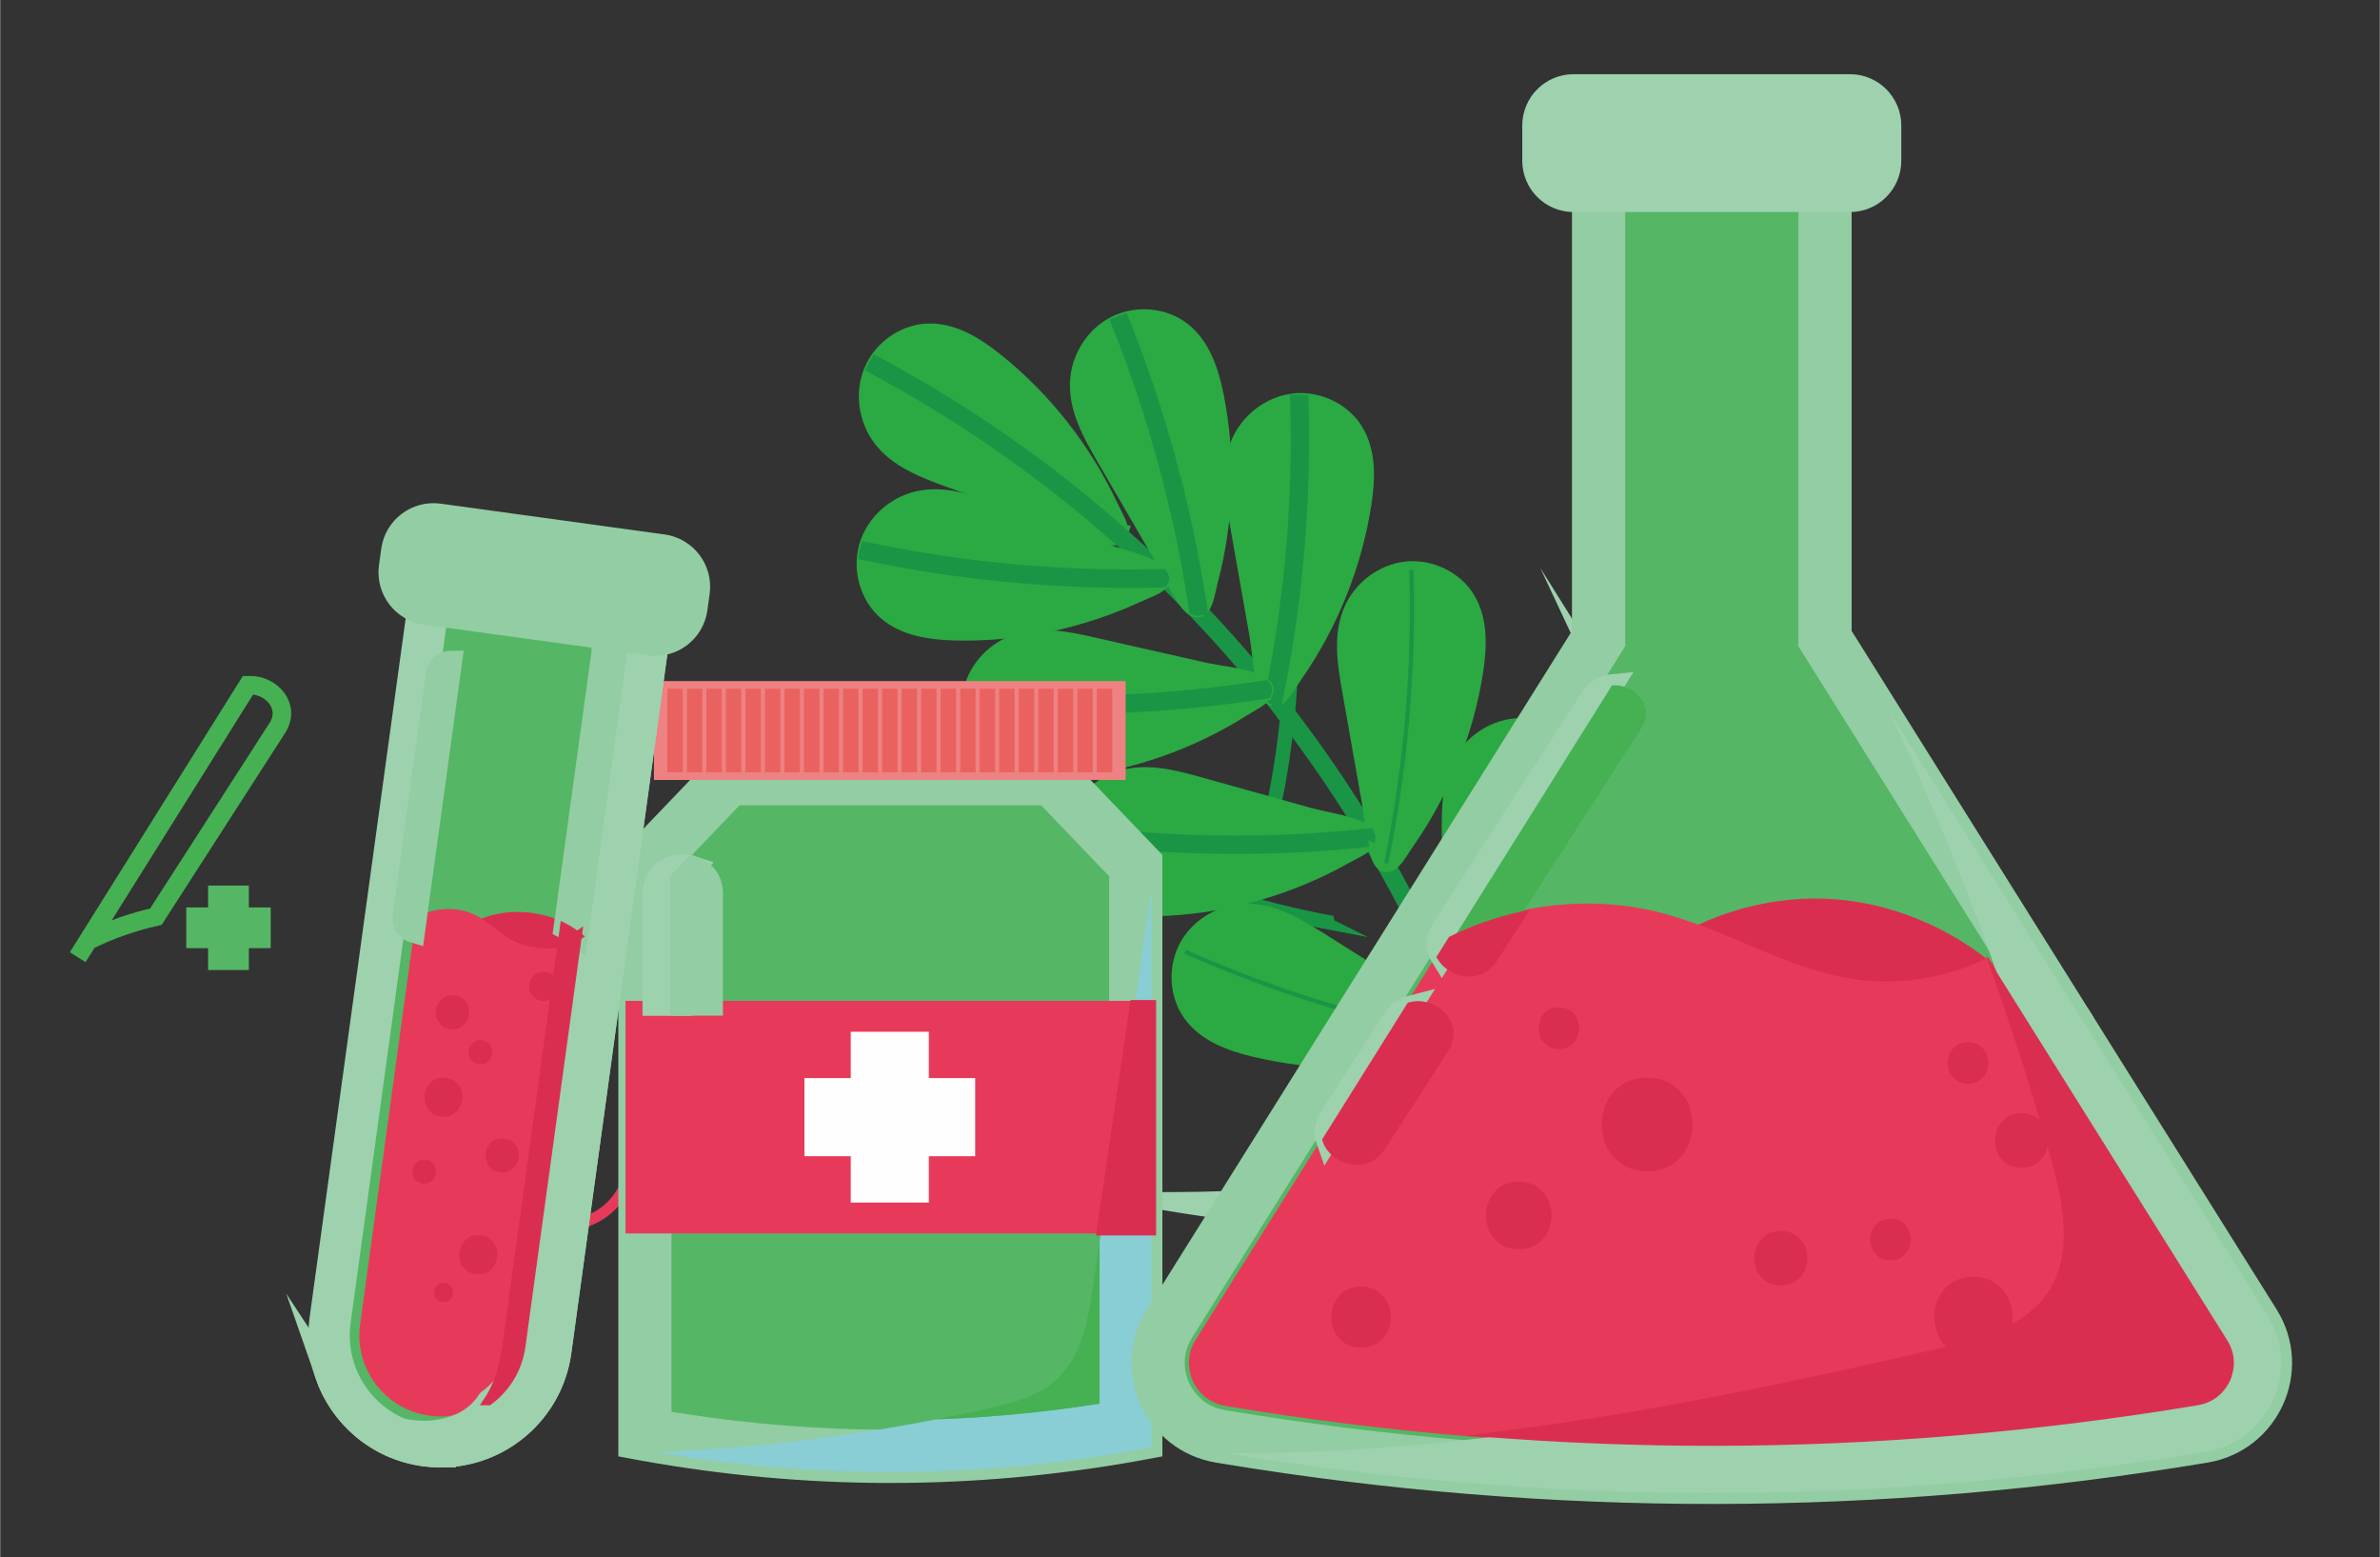 <?xml version="1.0" encoding="UTF-8" standalone="no"?>
<svg
   width="1551.858"
   height="1015.155"
   version="1.1"
   style="clip-rule:evenodd;fill-rule:evenodd;image-rendering:optimizeQuality;shape-rendering:geometricPrecision;text-rendering:geometricPrecision"
   viewBox="0 0 1551.858 1015.345"
   id="svg6261"
   sodipodi:docname="medicine.svg"
   inkscape:version="1.2.2 (732a01da63, 2022-12-09)"
   xmlns:inkscape="http://www.inkscape.org/namespaces/inkscape"
   xmlns:sodipodi="http://sodipodi.sourceforge.net/DTD/sodipodi-0.dtd"
   xmlns="http://www.w3.org/2000/svg"
   xmlns:svg="http://www.w3.org/2000/svg">
  <rect x="0" y="0" width="1551.858" height="1015.345" fill="#333333" stroke="none"/>
  <sodipodi:namedview
     id="namedview6263"
     pagecolor="#505050"
     bordercolor="#eeeeee"
     borderopacity="1"
     inkscape:showpageshadow="0"
     inkscape:pageopacity="0"
     inkscape:pagecheckerboard="0"
     inkscape:deskcolor="#505050"
     showgrid="false"
     inkscape:zoom="0.17787784"
     inkscape:cx="326.06647"
     inkscape:cy="618.40192"
     inkscape:window-width="1366"
     inkscape:window-height="705"
     inkscape:window-x="-8"
     inkscape:window-y="-8"
     inkscape:window-maximized="1"
     inkscape:current-layer="Layer_x0020_1" />
  <defs
     id="defs5857">
    <style
       type="text/css"
       id="style5855">  .str0 {stroke:#E9F4EA;stroke-width:13.92;stroke-miterlimit:22.926} .str13 {stroke:#46B153;stroke-width:10.01;stroke-miterlimit:22.926} .str12 {stroke:#89CED4;stroke-width:12.13;stroke-miterlimit:22.926} .str4 {stroke:#008089;stroke-width:6.09;stroke-miterlimit:22.926} .str1 {stroke:#FEFEFE;stroke-width:14.58;stroke-miterlimit:22.926} .str3 {stroke:#1A9545;stroke-width:7.63;stroke-miterlimit:22.926} .str8 {stroke:#55B665;stroke-width:10.36;stroke-miterlimit:22.926} .str10 {stroke:#EE8182;stroke-width:8.57;stroke-miterlimit:22.926} .str9 {stroke:#E73A5A;stroke-width:5.86;stroke-miterlimit:22.926} .str11 {stroke:#EA625F;stroke-width:7.08;stroke-miterlimit:22.926} .str6 {stroke:#8ED0D8;stroke-width:12.25;stroke-miterlimit:22.926} .str14 {stroke:#DA2E51;stroke-width:5.01;stroke-miterlimit:22.926} .str2 {stroke:#2BA943;stroke-width:9.26;stroke-miterlimit:22.926} .str5 {stroke:#0096A8;stroke-width:8.39;stroke-miterlimit:22.926} .str15 {stroke:#9ED1AE;stroke-width:12.04;stroke-miterlimit:22.926} .str7 {stroke:#93CDA3;stroke-width:11.78;stroke-miterlimit:22.926} .fil1 {fill:none;fill-rule:nonzero} .fil2 {fill:#FEFEFE;fill-rule:nonzero} .fil11 {fill:#EE8182;fill-rule:nonzero} .fil12 {fill:#EA625F;fill-rule:nonzero} .fil10 {fill:#E73A5A;fill-rule:nonzero} .fil15 {fill:#DA2E51;fill-rule:nonzero} .fil0 {fill:#E9F4EA;fill-rule:nonzero} .fil16 {fill:#9ED1AE;fill-rule:nonzero} .fil7 {fill:#8ED0D8;fill-rule:nonzero} .fil8 {fill:#93CDA3;fill-rule:nonzero} .fil13 {fill:#89CED4;fill-rule:nonzero} .fil9 {fill:#55B665;fill-rule:nonzero} .fil14 {fill:#46B153;fill-rule:nonzero} .fil3 {fill:#2BA943;fill-rule:nonzero} .fil4 {fill:#1A9545;fill-rule:nonzero} .fil6 {fill:#0096A8;fill-rule:nonzero} .fil5 {fill:#008089;fill-rule:nonzero}  </style>
  </defs>
  <g
     id="Layer_x0020_1"
     inkscape:label="Layer 1"
     inkscape:groupmode="layer"
     transform="translate(-613.75,-873.694)">
    <path
       class="fil1 str3"
       d="m 1445.546,1397.906 c -0.622,0.215 -1.245,0.193 -1.828,-0.249 4.559,-22.356 7.76,-45.001 9.575,-67.747 1.614,-20.266 2.128,-40.628 1.516,-60.935 0.622,0 1.245,0 1.868,0 0.701,24.337 -0.191,48.699 -2.615,72.935 -1.886,18.812 -4.728,37.536 -8.521,56.047 z"
       id="path5898" />
    <path
       class="fil1 str3"
       d="m 1479.667,1475.914 c 0.431,-0.486 0.622,-1.086 0.452,-1.79 -22.429,-4.204 -44.615,-9.773 -66.364,-16.662 -19.384,-6.136 -38.429,-13.35 -57.009,-21.573 -0.269,0.543 -0.52,1.131 -0.735,1.712 22.27,9.837 45.174,18.2 68.539,25.078 18.137,5.337 36.55,9.768 55.124,13.238 z"
       id="path5938" />
    <path
       class="fil1 str12"
       d="m 1226.776,1665.234 c -34.196,0 -68.383,-2.896 -102.567,-8.698 41.199,-1.73 82.293,-6.581 122.795,-14.47 23.854,-0.836 47.847,-3.133 71.7,-6.882 v -71.025 c 0.248,-1.634 0.486,-3.262 0.724,-4.89 h 22.079 v -99.308 h -7.42 c 2.476,-16.779 4.954,-33.562 7.423,-50.346 v 190.446 c -5.589,11.411 -5.07,24.057 0,34.525 v 19.787 c -38.249,7.237 -76.5,10.862 -114.736,10.862 z"
       id="path6078" />
    <path
       class="fil1 str13"
       d="m 1247.004,1642.066 c 7.523,-1.458 15.031,-3.038 22.513,-4.71 10.917,-2.423 22.32,-5.359 30.5,-12.996 10.883,-10.12 13.65,-25.997 15.816,-40.704 0.95,-6.496 1.907,-13.001 2.871,-19.496 v 71.025 c -23.853,3.749 -47.846,6.048 -71.7,6.882 z"
       id="path6082" />
    <path
       class="fil1 str15"
       d="m 1587.72,1674.455 c -71.272,0 -142.534,-5.861 -213.798,-17.569 2.2,0 4.421,0 6.621,0 40.033,0 79.976,-3.098 119.776,-8.252 29.197,2.001 58.369,3.013 87.371,3.013 70.743,0 142.515,-6.014 213.29,-17.819 8.007,-1.342 11.455,-7.208 12.57,-9.662 0.588,-1.341 1.478,-3.852 1.478,-6.976 0,-2.604 -0.622,-5.629 -2.571,-8.727 l -96.573,-154.153 c -14.464,-41.706 -31.136,-82.654 -49.903,-122.607 l 165.801,264.647 c 4.152,6.636 6.059,13.844 6.055,20.9 0,8.949 -3.088,17.656 -8.575,24.62 -5.776,7.331 -14.22,12.727 -24.526,14.45 -72.337,12.072 -144.685,18.112 -217.024,18.112 z"
       id="path6226" />
    <g
       id="g1679"
       transform="matrix(1.208,0,0,1.208,-261.242,-309.724)">
      <path
         class="fil1 str6"
         d="m 1715.608,1571.489 c 5.406,3.32 10.006,7.45 14.42,11.767 4.322,4.406 8.452,9.009 11.772,14.422 -5.418,-3.316 -10.015,-7.445 -14.42,-11.773 -4.322,-4.409 -8.453,-9.009 -11.773,-14.416 z"
         id="path5962" />
      <path
         class="fil1 str9"
         d="m 1089.175,1429.867 -24.768,180.178 c -2.68,19.463 -20.692,33.105 -40.155,30.427 -19.464,-2.674 -33.111,-20.667 -30.431,-40.131 l 24.56,-178.659 c 8.051,-4.593 18.505,-5.142 26.735,-0.758 5.595,3.001 10.03,7.85 15.65,10.829 8.827,4.684 20.235,3.779 28.409,-1.886 z"
         id="path6110" />
      <path
         class="fil3"
         d="m 1328.701,1267.247 c -0.237,0.792 -0.598,1.434 -1.411,1.792 -0.806,0.403 -2.032,0.528 -3.759,0.333 -8.179,-0.931 -21.171,-7.677 -28.911,-10.466 -19.248,-6.947 -38.501,-13.895 -57.75,-20.842 -13.666,-4.936 -28.082,-10.428 -36.867,-21.971 -7.772,-10.246 -9.761,-24.705 -4.687,-36.494 0.234,-0.57 0.53,-1.167 0.806,-1.722 0.331,-0.667 0.722,-1.334 1.097,-2.008 5.822,-9.839 16.714,-16.66 28.156,-16.992 13.426,-0.375 25.679,7.33 36.154,15.726 26.183,20.956 47.416,48.051 61.686,78.41 2.222,4.734 6.135,10.963 5.455,14.23 z"
         id="path5868"
         style="stroke-width:0.606" />
      <path
         class="fil1 str2"
         d="m 1328.701,1267.247 c -0.237,0.792 -0.598,1.434 -1.411,1.792 -0.806,0.403 -2.032,0.528 -3.759,0.333 -8.179,-0.931 -21.171,-7.677 -28.911,-10.466 -19.248,-6.947 -38.501,-13.895 -57.75,-20.842 -13.666,-4.936 -28.082,-10.428 -36.867,-21.971 -7.772,-10.246 -9.761,-24.705 -4.687,-36.494 0.234,-0.57 0.53,-1.167 0.806,-1.722 0.331,-0.667 0.722,-1.334 1.097,-2.008 5.822,-9.839 16.714,-16.66 28.156,-16.992 13.426,-0.375 25.679,7.33 36.154,15.726 26.183,20.956 47.416,48.051 61.686,78.41 2.222,4.734 6.135,10.963 5.455,14.23 z"
         id="path5870" />
      <path
         class="fil4"
         d="m 1546.49,1635.15 c 0.304,1.41 -1.817,2.223 -2.151,0.792 -1.125,-5.078 -2.343,-10.184 -3.598,-15.24 -10.28,-41.413 -24.467,-81.879 -42.201,-120.672 -17.737,-38.867 -39.07,-76.09 -63.672,-111.033 -23.891,-33.976 -50.876,-65.73 -80.532,-94.826 -8.779,-8.612 -17.812,-16.98 -27.033,-25.122 -21.181,-18.658 -43.474,-36.028 -66.742,-52.002 -20.733,-14.23 -42.255,-27.288 -64.413,-39.164 0.331,-0.667 0.722,-1.334 1.098,-2.008 26.535,14.199 52.143,30.162 76.598,47.711 19.007,13.617 37.313,28.192 54.853,43.663 13.091,11.516 25.743,23.541 37.902,36.009 29.112,29.848 55.516,62.321 78.752,96.945 23.826,35.521 44.377,73.248 61.328,112.5 17.035,39.478 30.373,80.492 39.806,122.449 z"
         id="path5872"
         style="stroke-width:0.606" />
      <path
         class="fil1 str3"
         d="m 1546.49,1635.15 c 0.304,1.41 -1.817,2.223 -2.151,0.792 -1.125,-5.078 -2.343,-10.184 -3.598,-15.24 -10.28,-41.413 -24.467,-81.879 -42.201,-120.672 -17.737,-38.867 -39.07,-76.09 -63.672,-111.033 -23.891,-33.976 -50.876,-65.73 -80.532,-94.826 -8.779,-8.612 -17.812,-16.98 -27.033,-25.122 -21.181,-18.658 -43.474,-36.028 -66.742,-52.002 -20.733,-14.23 -42.255,-27.288 -64.413,-39.164 0.331,-0.667 0.722,-1.334 1.098,-2.008 26.535,14.199 52.143,30.162 76.598,47.711 19.007,13.617 37.313,28.192 54.853,43.663 13.091,11.516 25.743,23.541 37.902,36.009 29.112,29.848 55.516,62.321 78.752,96.945 23.826,35.521 44.377,73.248 61.328,112.5 17.035,39.478 30.373,80.492 39.806,122.449 z"
         id="path5874" />
      <path
         class="fil3"
         d="m 1372.091,1307.681 c -0.625,0.528 -1.362,0.723 -2.223,0.472 -0.889,-0.236 -1.889,-0.903 -3.087,-2.174 -5.643,-5.996 -11.269,-19.489 -15.404,-26.609 -10.268,-17.702 -20.538,-35.397 -30.815,-53.106 -7.286,-12.561 -14.797,-26.043 -14.076,-40.552 0.652,-12.839 8.377,-25.187 19.865,-30.936 0.57,-0.306 1.139,-0.57 1.744,-0.806 0.695,-0.305 1.41,-0.598 2.151,-0.834 10.803,-3.781 23.498,-2.031 32.489,5.093 10.529,8.342 14.92,22.134 17.569,35.301 6.553,32.902 5.384,67.311 -3.219,99.733 -1.334,5.056 -2.343,12.337 -4.972,14.403 z"
         id="path5876"
         style="stroke-width:0.606" />
      <path
         class="fil1 str2"
         d="m 1372.091,1307.681 c -0.625,0.528 -1.362,0.723 -2.223,0.472 -0.889,-0.236 -1.889,-0.903 -3.087,-2.174 -5.643,-5.996 -11.269,-19.489 -15.404,-26.609 -10.268,-17.702 -20.538,-35.397 -30.815,-53.106 -7.286,-12.561 -14.797,-26.043 -14.076,-40.552 0.652,-12.839 8.377,-25.187 19.865,-30.936 0.57,-0.306 1.139,-0.57 1.744,-0.806 0.695,-0.305 1.41,-0.598 2.151,-0.834 10.803,-3.781 23.498,-2.031 32.489,5.093 10.529,8.342 14.92,22.134 17.569,35.301 6.553,32.902 5.384,67.311 -3.219,99.733 -1.334,5.056 -2.343,12.337 -4.972,14.403 z"
         id="path5878" />
      <path
         class="fil4"
         d="m 1372.091,1307.681 c -0.625,0.528 -1.362,0.723 -2.223,0.472 -4.202,-27.899 -10.101,-55.574 -17.655,-82.752 -6.722,-24.231 -14.792,-48.093 -24.128,-71.42 0.695,-0.305 1.41,-0.597 2.151,-0.834 11.166,27.954 20.492,56.636 27.952,85.822 5.791,22.648 10.454,45.599 13.914,68.709 z"
         id="path5880"
         style="stroke-width:0.606" />
      <path
         class="fil1 str3"
         d="m 1372.091,1307.681 c -0.625,0.528 -1.362,0.723 -2.223,0.472 -4.202,-27.899 -10.101,-55.574 -17.655,-82.752 -6.722,-24.231 -14.792,-48.093 -24.128,-71.42 0.695,-0.305 1.41,-0.597 2.151,-0.834 11.166,27.954 20.492,56.636 27.952,85.822 5.791,22.648 10.454,45.599 13.914,68.709 z"
         id="path5882" />
      <path
         class="fil3"
         d="m 1413.079,1355.951 c -0.764,0.265 -1.53,0.236 -2.246,-0.333 -0.764,-0.5 -1.481,-1.505 -2.151,-3.091 -3.237,-7.571 -3.885,-22.182 -5.329,-30.281 -3.564,-20.159 -7.13,-40.304 -10.688,-60.462 -2.533,-14.306 -4.96,-29.542 0.694,-42.92 5.007,-11.84 16.521,-20.776 29.288,-22.232 0.639,0 1.264,-0.236 1.889,-0.236 0.764,0 1.53,0 2.319,0 11.44,0.236 22.759,6.171 28.756,15.951 7.025,11.445 6.407,25.911 4.375,39.186 -5.145,33.151 -18.066,65.056 -37.283,92.555 -3.001,4.287 -6.446,10.78 -9.615,11.822 z"
         id="path5884"
         style="stroke-width:0.606" />
      <path
         class="fil1 str2"
         d="m 1413.079,1355.951 c -0.764,0.265 -1.53,0.236 -2.246,-0.333 -0.764,-0.5 -1.481,-1.505 -2.151,-3.091 -3.237,-7.571 -3.885,-22.182 -5.329,-30.281 -3.564,-20.159 -7.13,-40.304 -10.688,-60.462 -2.533,-14.306 -4.96,-29.542 0.694,-42.92 5.007,-11.84 16.521,-20.776 29.288,-22.232 0.639,0 1.264,-0.236 1.889,-0.236 0.764,0 1.53,0 2.319,0 11.44,0.236 22.759,6.171 28.756,15.951 7.025,11.445 6.407,25.911 4.375,39.186 -5.145,33.151 -18.066,65.056 -37.283,92.555 -3.001,4.287 -6.446,10.78 -9.615,11.822 z"
         id="path5886" />
      <path
         class="fil4"
         d="m 1413.079,1355.951 c -0.764,0.265 -1.53,0.236 -2.246,-0.333 5.638,-27.644 9.603,-55.659 11.847,-83.784 2.008,-25.059 2.624,-50.245 1.864,-75.356 0.764,0 1.53,0 2.318,0 0.889,30.095 -0.234,60.223 -3.231,90.199 -2.343,23.266 -5.851,46.419 -10.535,69.316 z"
         id="path5888"
         style="stroke-width:0.606" />
      <path
         class="fil1 str3"
         d="m 1413.079,1355.951 c -0.764,0.265 -1.53,0.236 -2.246,-0.333 5.638,-27.644 9.603,-55.659 11.847,-83.784 2.008,-25.059 2.624,-50.245 1.864,-75.356 0.764,0 1.53,0 2.318,0 0.889,30.095 -0.234,60.223 -3.231,90.199 -2.343,23.266 -5.851,46.419 -10.535,69.316 z"
         id="path5890" />
      <path
         class="fil3"
         d="m 1473.697,1445.644 c -0.764,0.264 -1.529,0.237 -2.246,-0.306 -0.737,-0.5 -1.458,-1.506 -2.151,-3.073 -3.218,-7.526 -3.861,-22.037 -5.292,-30.09 -3.541,-20.018 -7.082,-40.048 -10.629,-60.073 -2.509,-14.21 -4.916,-29.353 0.722,-42.648 4.976,-11.764 16.415,-20.644 29.105,-22.087 0.625,0 1.264,-0.236 1.888,-0.236 0.765,0 1.528,0 2.294,0 11.366,0.236 22.612,6.14 28.566,15.846 6.984,11.38 6.371,25.749 4.348,38.934 -5.114,32.942 -17.947,64.642 -37.043,91.966 -2.978,4.262 -6.401,10.706 -9.554,11.744 z"
         id="path5892"
         style="stroke-width:0.606" />
      <path
         class="fil1 str2"
         d="m 1473.697,1445.644 c -0.764,0.264 -1.529,0.237 -2.246,-0.306 -0.737,-0.5 -1.458,-1.506 -2.151,-3.073 -3.218,-7.526 -3.861,-22.037 -5.292,-30.09 -3.541,-20.018 -7.082,-40.048 -10.629,-60.073 -2.509,-14.21 -4.916,-29.353 0.722,-42.648 4.976,-11.764 16.415,-20.644 29.105,-22.087 0.625,0 1.264,-0.236 1.888,-0.236 0.765,0 1.528,0 2.294,0 11.366,0.236 22.612,6.14 28.566,15.846 6.984,11.38 6.371,25.749 4.348,38.934 -5.114,32.942 -17.947,64.642 -37.043,91.966 -2.978,4.262 -6.401,10.706 -9.554,11.744 z"
         id="path5894" />
      <path
         class="fil4"
         d="m 1473.697,1445.644 c -0.764,0.264 -1.529,0.237 -2.246,-0.306 5.602,-27.47 9.536,-55.296 11.766,-83.246 1.983,-24.903 2.615,-49.923 1.863,-74.876 0.765,0 1.53,0 2.296,0 0.861,29.905 -0.234,59.84 -3.213,89.621 -2.318,23.116 -5.809,46.123 -10.47,68.869 z"
         id="path5896"
         style="stroke-width:0.606" />
      <path
         class="fil3"
         d="m 1512.325,1526.61 c -0.792,0.236 -1.528,0 -2.151,-0.695 -0.639,-0.625 -1.195,-1.72 -1.624,-3.374 -1.984,-7.937 -0.304,-22.365 -0.401,-30.544 -0.304,-20.332 -0.598,-40.666 -0.889,-61 -0.234,-14.43 -0.234,-29.761 7.505,-41.983 6.789,-10.822 19.501,-17.756 32.251,-17.162 0.639,0 1.264,0 1.888,0.236 0.765,0 1.505,0.236 2.271,0.305 11.199,1.984 21.34,9.671 25.675,20.205 5.073,12.344 2.174,26.441 -1.936,39.135 -10.306,31.693 -28.039,60.946 -51.253,84.862 -3.625,3.728 -8.033,9.547 -11.314,10.068 z"
         id="path5900"
         style="stroke-width:0.606" />
      <path
         class="fil1 str2"
         d="m 1512.325,1526.61 c -0.792,0.236 -1.528,0 -2.151,-0.695 -0.639,-0.625 -1.195,-1.72 -1.624,-3.374 -1.984,-7.937 -0.304,-22.365 -0.401,-30.544 -0.304,-20.332 -0.598,-40.666 -0.889,-61 -0.234,-14.43 -0.234,-29.761 7.505,-41.983 6.789,-10.822 19.501,-17.756 32.251,-17.162 0.639,0 1.264,0 1.888,0.236 0.765,0 1.505,0.236 2.271,0.305 11.199,1.984 21.34,9.671 25.675,20.205 5.073,12.344 2.174,26.441 -1.936,39.135 -10.306,31.693 -28.039,60.946 -51.253,84.862 -3.625,3.728 -8.033,9.547 -11.314,10.068 z"
         id="path5902" />
      <path
         class="fil5"
         d="m 1512.325,1526.61 c -0.792,0.236 -1.528,0 -2.151,-0.695 9.918,-26.22 18.256,-53.063 24.918,-80.296 5.949,-24.262 10.549,-48.857 13.8,-73.61 0.764,0 1.506,0.236 2.27,0.305 -3.91,29.656 -9.766,59.041 -17.484,87.959 -5.99,22.443 -13.098,44.603 -21.34,66.309 z"
         id="path5904"
         style="stroke-width:0.606" />
      <path
         class="fil1 str4"
         d="m 1512.325,1526.61 c -0.792,0.236 -1.528,0 -2.151,-0.695 9.918,-26.22 18.256,-53.063 24.918,-80.296 5.949,-24.262 10.549,-48.857 13.8,-73.61 0.764,0 1.506,0.236 2.27,0.305 -3.91,29.656 -9.766,59.041 -17.484,87.959 -5.99,22.443 -13.098,44.603 -21.34,66.309 z"
         id="path5906" />
      <path
         class="fil3"
         d="m 1351.279,1292.896 c 0.402,-0.695 0.471,-1.457 0,-2.27 -0.358,-0.806 -1.222,-1.722 -2.669,-2.661 -6.881,-4.521 -21.144,-7.735 -28.868,-10.579 -19.212,-7.063 -38.418,-14.12 -57.63,-21.174 -13.633,-5.009 -28.208,-10.077 -42.375,-6.864 -12.537,2.844 -23.364,12.604 -27.045,24.918 -0.234,0.598 -0.363,1.223 -0.47,1.84 -0.234,0.736 -0.331,1.506 -0.46,2.27 -1.865,11.295 2.079,23.491 10.632,31.119 10.032,8.929 24.382,10.874 37.806,11.209 33.544,0.764 67.226,-6.324 97.679,-20.4 4.752,-2.198 11.742,-4.442 13.33,-7.385 z"
         id="path5908"
         style="stroke-width:0.606" />
      <path
         class="fil1 str2"
         d="m 1351.279,1292.896 c 0.402,-0.695 0.471,-1.457 0,-2.27 -0.358,-0.806 -1.222,-1.722 -2.669,-2.661 -6.881,-4.521 -21.144,-7.735 -28.868,-10.579 -19.212,-7.063 -38.418,-14.12 -57.63,-21.174 -13.633,-5.009 -28.208,-10.077 -42.375,-6.864 -12.537,2.844 -23.364,12.604 -27.045,24.918 -0.234,0.598 -0.363,1.223 -0.47,1.84 -0.234,0.736 -0.331,1.506 -0.46,2.27 -1.865,11.295 2.079,23.491 10.632,31.119 10.032,8.929 24.382,10.874 37.806,11.209 33.544,0.764 67.226,-6.324 97.679,-20.4 4.752,-2.198 11.742,-4.442 13.33,-7.385 z"
         id="path5910" />
      <path
         class="fil4"
         d="m 1351.279,1292.896 c 0.402,-0.695 0.471,-1.457 0,-2.27 -28.21,0.695 -56.486,-0.333 -84.56,-3.09 -25.025,-2.438 -49.923,-6.269 -74.513,-11.434 -0.234,0.736 -0.331,1.506 -0.46,2.27 29.468,6.171 59.325,10.403 89.359,12.708 23.315,1.792 46.723,2.418 70.089,1.84 z"
         id="path5912"
         style="stroke-width:0.606" />
      <path
         class="fil1 str3"
         d="m 1351.279,1292.896 c 0.402,-0.695 0.471,-1.457 0,-2.27 -28.21,0.695 -56.486,-0.333 -84.56,-3.09 -25.025,-2.438 -49.923,-6.269 -74.513,-11.434 -0.234,0.736 -0.331,1.506 -0.46,2.27 29.468,6.171 59.325,10.403 89.359,12.708 23.315,1.792 46.723,2.418 70.089,1.84 z"
         id="path5914" />
      <path
         class="fil3"
         d="m 1407.008,1352.993 c 0.304,-0.736 0.261,-1.506 -0.234,-2.247 -0.471,-0.764 -1.434,-1.53 -2.97,-2.294 -7.366,-3.571 -21.831,-4.909 -29.803,-6.711 -19.836,-4.494 -39.667,-8.979 -59.504,-13.464 -14.077,-3.182 -29.087,-6.31 -42.631,-1.32 -11.985,4.412 -21.395,15.416 -23.443,28.019 0,0.625 -0.234,1.264 -0.234,1.863 0,0.764 -0.237,1.53 -0.237,2.294 -0.391,11.367 5.058,22.88 14.473,29.293 11.033,7.512 25.412,7.58 38.683,6.183 33.15,-3.546 65.42,-14.865 93.622,-32.639 4.395,-2.777 10.996,-5.886 12.179,-8.986 z"
         id="path5916"
         style="stroke-width:0.606" />
      <path
         class="fil1 str2"
         d="m 1407.008,1352.993 c 0.304,-0.736 0.261,-1.506 -0.234,-2.247 -0.471,-0.764 -1.434,-1.53 -2.97,-2.294 -7.366,-3.571 -21.831,-4.909 -29.803,-6.711 -19.836,-4.494 -39.667,-8.979 -59.504,-13.464 -14.077,-3.182 -29.087,-6.31 -42.631,-1.32 -11.985,4.412 -21.395,15.416 -23.443,28.019 0,0.625 -0.234,1.264 -0.234,1.863 0,0.764 -0.237,1.53 -0.237,2.294 -0.391,11.367 5.058,22.88 14.473,29.293 11.033,7.512 25.412,7.58 38.683,6.183 33.15,-3.546 65.42,-14.865 93.622,-32.639 4.395,-2.777 10.996,-5.886 12.179,-8.986 z"
         id="path5918" />
      <path
         class="fil4"
         d="m 1407.008,1352.993 c 0.304,-0.736 0.261,-1.506 -0.234,-2.247 -27.705,4.292 -55.694,6.904 -83.709,7.808 -24.972,0.806 -49.992,0.236 -74.883,-1.696 0,0.764 -0.237,1.53 -0.237,2.294 29.821,2.294 59.781,2.629 89.67,1.056 23.199,-1.251 46.346,-3.614 69.285,-7.192 z"
         id="path5920"
         style="stroke-width:0.606" />
      <path
         class="fil1 str3"
         d="m 1407.008,1352.993 c 0.304,-0.736 0.261,-1.506 -0.234,-2.247 -27.705,4.292 -55.694,6.904 -83.709,7.808 -24.972,0.806 -49.992,0.236 -74.883,-1.696 0,0.764 -0.237,1.53 -0.237,2.294 29.821,2.294 59.781,2.629 89.67,1.056 23.199,-1.251 46.346,-3.614 69.285,-7.192 z"
         id="path5922" />
      <path
         class="fil3"
         d="m 1462.747,1432.957 c 0.358,-0.723 0.358,-1.506 0,-2.27 -0.433,-0.792 -1.362,-1.601 -2.849,-2.423 -7.173,-3.937 -21.559,-5.997 -29.435,-8.198 -19.579,-5.475 -39.167,-10.944 -58.75,-16.415 -13.9,-3.882 -28.736,-7.749 -42.515,-3.445 -12.193,3.807 -22.14,14.332 -24.814,26.814 -0.234,0.625 -0.261,1.251 -0.331,1.865 -0.237,0.764 -0.237,1.506 -0.264,2.27 -0.931,11.331 3.91,23.099 12.998,29.98 10.641,8.051 25.001,8.84 38.328,8.11 33.281,-1.888 66.079,-11.579 95.13,-27.929 4.53,-2.553 11.283,-5.329 12.617,-8.366 z"
         id="path5924"
         style="stroke-width:0.606" />
      <path
         class="fil1 str2"
         d="m 1462.747,1432.957 c 0.358,-0.723 0.358,-1.506 0,-2.27 -0.433,-0.792 -1.362,-1.601 -2.849,-2.423 -7.173,-3.937 -21.559,-5.997 -29.435,-8.198 -19.579,-5.475 -39.167,-10.944 -58.75,-16.415 -13.9,-3.882 -28.736,-7.749 -42.515,-3.445 -12.193,3.807 -22.14,14.332 -24.814,26.814 -0.234,0.625 -0.261,1.251 -0.331,1.865 -0.237,0.764 -0.237,1.506 -0.264,2.27 -0.931,11.331 3.91,23.099 12.998,29.98 10.641,8.051 25.001,8.84 38.328,8.11 33.281,-1.888 66.079,-11.579 95.13,-27.929 4.53,-2.553 11.283,-5.329 12.617,-8.366 z"
         id="path5926" />
      <path
         class="fil4"
         d="m 1462.747,1432.957 c 0.358,-0.723 0.358,-1.506 0,-2.27 -27.88,2.911 -55.969,4.122 -83.996,3.625 -24.976,-0.431 -49.934,-2.247 -74.699,-5.431 -0.234,0.764 -0.234,1.505 -0.261,2.27 29.675,3.775 59.58,5.608 89.513,5.518 23.229,0 46.466,-1.292 69.56,-3.724 z"
         id="path5928"
         style="stroke-width:0.606" />
      <path
         class="fil1 str3"
         d="m 1462.747,1432.957 c 0.358,-0.723 0.358,-1.506 0,-2.27 -27.88,2.911 -55.969,4.122 -83.996,3.625 -24.976,-0.431 -49.934,-2.247 -74.699,-5.431 -0.234,0.764 -0.234,1.505 -0.261,2.27 29.675,3.775 59.58,5.608 89.513,5.518 23.229,0 46.466,-1.292 69.56,-3.724 z"
         id="path5930" />
      <path
         class="fil3"
         d="m 1515.623,1541.499 c 0.53,-0.597 0.765,-1.334 0.556,-2.2 -0.234,-0.862 -0.833,-1.912 -2.031,-3.14 -5.752,-5.814 -18.957,-11.89 -25.874,-16.242 -17.212,-10.832 -34.422,-21.659 -51.634,-32.493 -12.214,-7.681 -25.329,-15.625 -39.764,-15.425 -12.774,0.236 -25.304,7.421 -31.435,18.625 -0.304,0.556 -0.598,1.125 -0.861,1.698 -0.331,0.667 -0.639,1.389 -0.903,2.102 -4.134,10.589 -2.843,23.255 3.903,32.44 7.906,10.755 21.449,15.597 34.429,18.701 32.433,7.681 66.638,7.748 99.139,0.361 5.074,-1.139 12.337,-1.888 14.482,-4.418 z"
         id="path5932"
         style="stroke-width:0.606" />
      <path
         class="fil1 str2"
         d="m 1515.623,1541.499 c 0.53,-0.597 0.765,-1.334 0.556,-2.2 -0.234,-0.862 -0.833,-1.912 -2.031,-3.14 -5.752,-5.814 -18.957,-11.89 -25.874,-16.242 -17.212,-10.832 -34.422,-21.659 -51.634,-32.493 -12.214,-7.681 -25.329,-15.625 -39.764,-15.425 -12.774,0.236 -25.304,7.421 -31.435,18.625 -0.304,0.556 -0.598,1.125 -0.861,1.698 -0.331,0.667 -0.639,1.389 -0.903,2.102 -4.134,10.589 -2.843,23.255 3.903,32.44 7.906,10.755 21.449,15.597 34.429,18.701 32.433,7.681 66.638,7.748 99.139,0.361 5.074,-1.139 12.337,-1.888 14.482,-4.418 z"
         id="path5934" />
      <path
         class="fil4"
         d="m 1515.623,1541.499 c 0.53,-0.597 0.765,-1.334 0.556,-2.2 -27.56,-5.166 -54.822,-12.009 -81.547,-20.474 -23.818,-7.539 -47.22,-16.405 -70.051,-26.509 -0.331,0.667 -0.639,1.389 -0.903,2.104 27.365,12.087 55.509,22.364 84.219,30.815 22.286,6.559 44.911,12.002 67.735,16.267 z"
         id="path5936"
         style="stroke-width:0.606" />
      <path
         class="fil6"
         d="m 1855.914,1550.499 c 0,16.699 -13.536,30.235 -30.233,30.235 -16.689,0 -30.228,-13.536 -30.228,-30.235 0,-16.688 13.539,-30.224 30.228,-30.224 16.696,0 30.233,13.536 30.233,30.224 z"
         id="path5940"
         style="stroke-width:0.606" />
      <path
         class="fil1 str5"
         d="m 1855.914,1550.499 c 0,16.699 -13.536,30.235 -30.233,30.235 -16.689,0 -30.228,-13.536 -30.228,-30.235 0,-16.688 13.539,-30.224 30.228,-30.224 16.696,0 30.233,13.536 30.233,30.224 z"
         id="path5942" />
      <path
         class="fil2"
         d="m 1851.306,1545.947 c 0,16.358 -13.27,29.622 -29.634,29.622 -16.361,0 -29.627,-13.264 -29.627,-29.622 0,-16.37 13.266,-29.632 29.627,-29.632 16.364,0 29.634,13.262 29.634,29.632 z"
         id="path5944"
         style="stroke-width:0.606" />
      <path
         class="fil1 str1"
         d="m 1851.306,1545.947 c 0,16.358 -13.27,29.622 -29.634,29.622 -16.361,0 -29.627,-13.264 -29.627,-29.622 0,-16.37 13.266,-29.632 29.627,-29.632 16.364,0 29.634,13.262 29.634,29.632 z"
         id="path5946" />
      <path
         class="fil7"
         d="m 1805.543,1529.53 c 6.643,4.08 12.295,9.155 17.719,14.466 5.311,5.407 10.386,11.063 14.465,17.719 -6.657,-4.08 -12.307,-9.152 -17.719,-14.47 -5.311,-5.419 -10.386,-11.07 -14.466,-17.715 z"
         id="path5948"
         style="stroke-width:0.606" />
      <path
         class="fil1 str6"
         d="m 1805.543,1529.53 c 6.643,4.08 12.295,9.155 17.719,14.466 5.311,5.407 10.386,11.063 14.465,17.719 -6.657,-4.08 -12.307,-9.152 -17.719,-14.47 -5.311,-5.419 -10.386,-11.07 -14.466,-17.715 z"
         id="path5950" />
      <path
         class="fil6"
         d="m 1855.914,1679.908 c 0,16.696 -13.536,30.228 -30.233,30.228 -16.689,0 -30.228,-13.532 -30.228,-30.228 0,-16.695 13.539,-30.231 30.228,-30.231 16.696,0 30.233,13.536 30.233,30.231 z"
         id="path5952"
         style="stroke-width:0.606" />
      <path
         class="fil1 str5"
         d="m 1855.914,1679.908 c 0,16.696 -13.536,30.228 -30.233,30.228 -16.689,0 -30.228,-13.532 -30.228,-30.228 0,-16.695 13.539,-30.231 30.228,-30.231 16.696,0 30.233,13.536 30.233,30.231 z"
         id="path5954" />
      <path
         class="fil2"
         d="m 1851.306,1675.35 c 0,16.361 -13.27,29.625 -29.634,29.625 -16.361,0 -29.627,-13.264 -29.627,-29.625 0,-16.363 13.266,-29.627 29.627,-29.627 16.364,0 29.634,13.264 29.634,29.627 z"
         id="path5956"
         style="stroke-width:0.606" />
      <path
         class="fil1 str1"
         d="m 1851.306,1675.35 c 0,16.361 -13.27,29.625 -29.634,29.625 -16.361,0 -29.627,-13.264 -29.627,-29.625 0,-16.363 13.266,-29.627 29.627,-29.627 16.364,0 29.634,13.264 29.634,29.627 z"
         id="path5958" />
      <path
         class="fil7"
         d="m 1805.543,1658.939 c 6.643,4.079 12.295,9.154 17.719,14.459 5.311,5.413 10.386,11.07 14.465,17.721 -6.657,-4.075 -12.307,-9.148 -17.719,-14.466 -5.311,-5.418 -10.386,-11.07 -14.466,-17.715 z"
         id="path5960"
         style="stroke-width:0.606" />
      <path
         class="fil8"
         d="m 1345.862,1443.432 v 317.351 c -89.03,16.846 -178.022,17.758 -267.017,2.659 -4.971,-0.834 -9.949,-1.72 -14.92,-2.659 v -317.351 l 49.768,-51.971 h 182.369 z"
         id="path5964"
         style="stroke-width:0.606" />
      <path
         class="fil1 str7"
         d="m 1345.862,1443.432 v 317.351 c -89.03,16.846 -178.022,17.758 -267.017,2.659 -4.971,-0.834 -9.949,-1.72 -14.92,-2.659 v -317.351 l 49.768,-51.971 h 182.369 z"
         id="path5966" />
      <path
         class="fil9"
         d="m 1204.889,1746.099 c -37.447,0 -75.344,-2.989 -112.957,-8.893 V 1454.691 l 33.726,-35.211 h 158.454 l 33.724,35.211 v 282.515 c -37.609,5.904 -75.506,8.893 -112.947,8.893 z"
         id="path5968"
         style="stroke-width:0.606" />
      <path
         class="fil1 str8"
         d="m 1204.889,1746.099 c -37.447,0 -75.344,-2.989 -112.957,-8.893 V 1454.691 l 33.726,-35.211 h 158.454 l 33.724,35.211 v 282.515 c -37.609,5.904 -75.506,8.893 -112.947,8.893 z"
         id="path5970" />
      <polygon
         class="fil10"
         points="1461.01,1235 995.94,1235 995.94,1436.28 1461.01,1436.28 "
         id="polygon5972"
         transform="matrix(0.606,0,0,0.606,460.131,773.188)" />
      <polygon
         class="fil1 str9"
         points="1461.01,1235 995.94,1235 995.94,1436.28 1461.01,1436.28 "
         id="polygon5974"
         transform="matrix(0.606,0,0,0.606,460.131,773.188)" />
      <polygon
         class="fil2"
         points="1255.97,1363.14 1297.24,1363.14 1297.24,1308.14 1255.97,1308.14 1255.97,1266.87 1200.98,1266.87 1200.98,1308.14 1159.72,1308.14 1159.72,1363.14 1200.98,1363.14 1200.98,1404.4 1255.97,1404.4 "
         id="polygon5976"
         transform="matrix(0.606,0,0,0.606,460.131,773.188)" />
      <polygon
         class="fil1 str1"
         points="1255.97,1363.14 1297.24,1363.14 1297.24,1308.14 1255.97,1308.14 1255.97,1266.87 1200.98,1266.87 1200.98,1308.14 1159.72,1308.14 1159.72,1363.14 1200.98,1363.14 1200.98,1404.4 1255.97,1404.4 "
         id="polygon5978"
         transform="matrix(0.606,0,0,0.606,460.131,773.188)" />
      <polygon
         class="fil11"
         points="1434.3,951.55 1022.65,951.55 1022.65,1031.05 1434.3,1031.05 "
         id="polygon5980"
         transform="matrix(0.606,0,0,0.606,460.131,773.188)" />
      <polygon
         class="fil1 str10"
         points="1434.3,951.55 1022.65,951.55 1022.65,1031.05 1434.3,1031.05 "
         id="polygon5982"
         transform="matrix(0.606,0,0,0.606,460.131,773.188)" />
      <polygon
         class="fil12"
         points="1231.8,957.61 1225.15,957.61 1225.15,1024.99 1231.8,1024.99 "
         id="polygon5984"
         transform="matrix(0.606,0,0,0.606,460.131,773.188)" />
      <polygon
         class="fil1 str11"
         points="1231.8,957.61 1225.15,957.61 1225.15,1024.99 1231.8,1024.99 "
         id="polygon5986"
         transform="matrix(0.606,0,0,0.606,460.131,773.188)" />
      <polygon
         class="fil12"
         points="1214.41,957.61 1207.76,957.61 1207.76,1024.99 1214.41,1024.99 "
         id="polygon5988"
         transform="matrix(0.606,0,0,0.606,460.131,773.188)" />
      <polygon
         class="fil1 str11"
         points="1214.41,957.61 1207.76,957.61 1207.76,1024.99 1214.41,1024.99 "
         id="polygon5990"
         transform="matrix(0.606,0,0,0.606,460.131,773.188)" />
      <polygon
         class="fil12"
         points="1197.02,957.61 1190.37,957.61 1190.37,1024.99 1197.02,1024.99 "
         id="polygon5992"
         transform="matrix(0.606,0,0,0.606,460.131,773.188)" />
      <polygon
         class="fil1 str11"
         points="1197.02,957.61 1190.37,957.61 1190.37,1024.99 1197.02,1024.99 "
         id="polygon5994"
         transform="matrix(0.606,0,0,0.606,460.131,773.188)" />
      <polygon
         class="fil12"
         points="1179.63,957.61 1172.97,957.61 1172.97,1024.99 1179.63,1024.99 "
         id="polygon5996"
         transform="matrix(0.606,0,0,0.606,460.131,773.188)" />
      <polygon
         class="fil1 str11"
         points="1179.63,957.61 1172.97,957.61 1172.97,1024.99 1179.63,1024.99 "
         id="polygon5998"
         transform="matrix(0.606,0,0,0.606,460.131,773.188)" />
      <polygon
         class="fil12"
         points="1162.24,957.61 1155.58,957.61 1155.58,1024.99 1162.24,1024.99 "
         id="polygon6000"
         transform="matrix(0.606,0,0,0.606,460.131,773.188)" />
      <polygon
         class="fil1 str11"
         points="1162.24,957.61 1155.58,957.61 1155.58,1024.99 1162.24,1024.99 "
         id="polygon6002"
         transform="matrix(0.606,0,0,0.606,460.131,773.188)" />
      <polygon
         class="fil12"
         points="1144.85,957.61 1138.19,957.61 1138.19,1024.99 1144.85,1024.99 "
         id="polygon6004"
         transform="matrix(0.606,0,0,0.606,460.131,773.188)" />
      <polygon
         class="fil1 str11"
         points="1144.85,957.61 1138.19,957.61 1138.19,1024.99 1144.85,1024.99 "
         id="polygon6006"
         transform="matrix(0.606,0,0,0.606,460.131,773.188)" />
      <polygon
         class="fil12"
         points="1127.46,957.61 1120.8,957.61 1120.8,1024.99 1127.46,1024.99 "
         id="polygon6008"
         transform="matrix(0.606,0,0,0.606,460.131,773.188)" />
      <polygon
         class="fil1 str11"
         points="1127.46,957.61 1120.8,957.61 1120.8,1024.99 1127.46,1024.99 "
         id="polygon6010"
         transform="matrix(0.606,0,0,0.606,460.131,773.188)" />
      <polygon
         class="fil12"
         points="1110.06,957.61 1103.41,957.61 1103.41,1024.99 1110.06,1024.99 "
         id="polygon6012"
         transform="matrix(0.606,0,0,0.606,460.131,773.188)" />
      <polygon
         class="fil1 str11"
         points="1110.06,957.61 1103.41,957.61 1103.41,1024.99 1110.06,1024.99 "
         id="polygon6014"
         transform="matrix(0.606,0,0,0.606,460.131,773.188)" />
      <polygon
         class="fil12"
         points="1092.67,957.61 1086.02,957.61 1086.02,1024.99 1092.67,1024.99 "
         id="polygon6016"
         transform="matrix(0.606,0,0,0.606,460.131,773.188)" />
      <polygon
         class="fil1 str11"
         points="1092.67,957.61 1086.02,957.61 1086.02,1024.99 1092.67,1024.99 "
         id="polygon6018"
         transform="matrix(0.606,0,0,0.606,460.131,773.188)" />
      <polygon
         class="fil12"
         points="1075.28,957.61 1068.63,957.61 1068.63,1024.99 1075.28,1024.99 "
         id="polygon6020"
         transform="matrix(0.606,0,0,0.606,460.131,773.188)" />
      <polygon
         class="fil1 str11"
         points="1075.28,957.61 1068.63,957.61 1068.63,1024.99 1075.28,1024.99 "
         id="polygon6022"
         transform="matrix(0.606,0,0,0.606,460.131,773.188)" />
      <polygon
         class="fil12"
         points="1057.89,957.61 1051.24,957.61 1051.24,1024.99 1057.89,1024.99 "
         id="polygon6024"
         transform="matrix(0.606,0,0,0.606,460.131,773.188)" />
      <polygon
         class="fil1 str11"
         points="1057.89,957.61 1051.24,957.61 1051.24,1024.99 1057.89,1024.99 "
         id="polygon6026"
         transform="matrix(0.606,0,0,0.606,460.131,773.188)" />
      <polygon
         class="fil12"
         points="1040.5,957.61 1033.84,957.61 1033.84,1024.99 1040.5,1024.99 "
         id="polygon6028"
         transform="matrix(0.606,0,0,0.606,460.131,773.188)" />
      <polygon
         class="fil1 str11"
         points="1040.5,957.61 1033.84,957.61 1033.84,1024.99 1040.5,1024.99 "
         id="polygon6030"
         transform="matrix(0.606,0,0,0.606,460.131,773.188)" />
      <polygon
         class="fil12"
         points="1249.19,957.61 1242.54,957.61 1242.54,1024.99 1249.19,1024.99 "
         id="polygon6032"
         transform="matrix(0.606,0,0,0.606,460.131,773.188)" />
      <polygon
         class="fil1 str11"
         points="1249.19,957.61 1242.54,957.61 1242.54,1024.99 1249.19,1024.99 "
         id="polygon6034"
         transform="matrix(0.606,0,0,0.606,460.131,773.188)" />
      <polygon
         class="fil12"
         points="1266.59,957.61 1259.93,957.61 1259.93,1024.99 1266.59,1024.99 "
         id="polygon6036"
         transform="matrix(0.606,0,0,0.606,460.131,773.188)" />
      <polygon
         class="fil1 str11"
         points="1266.59,957.61 1259.93,957.61 1259.93,1024.99 1266.59,1024.99 "
         id="polygon6038"
         transform="matrix(0.606,0,0,0.606,460.131,773.188)" />
      <polygon
         class="fil12"
         points="1283.97,957.61 1277.32,957.61 1277.32,1024.99 1283.97,1024.99 "
         id="polygon6040"
         transform="matrix(0.606,0,0,0.606,460.131,773.188)" />
      <polygon
         class="fil1 str11"
         points="1283.97,957.61 1277.32,957.61 1277.32,1024.99 1283.97,1024.99 "
         id="polygon6042"
         transform="matrix(0.606,0,0,0.606,460.131,773.188)" />
      <polygon
         class="fil12"
         points="1301.37,957.61 1294.71,957.61 1294.71,1024.99 1301.37,1024.99 "
         id="polygon6044"
         transform="matrix(0.606,0,0,0.606,460.131,773.188)" />
      <polygon
         class="fil1 str11"
         points="1301.37,957.61 1294.71,957.61 1294.71,1024.99 1301.37,1024.99 "
         id="polygon6046"
         transform="matrix(0.606,0,0,0.606,460.131,773.188)" />
      <polygon
         class="fil12"
         points="1318.76,957.61 1312.1,957.61 1312.1,1024.99 1318.76,1024.99 "
         id="polygon6048"
         transform="matrix(0.606,0,0,0.606,460.131,773.188)" />
      <polygon
         class="fil1 str11"
         points="1318.76,957.61 1312.1,957.61 1312.1,1024.99 1318.76,1024.99 "
         id="polygon6050"
         transform="matrix(0.606,0,0,0.606,460.131,773.188)" />
      <polygon
         class="fil12"
         points="1336.15,957.61 1329.5,957.61 1329.5,1024.99 1336.15,1024.99 "
         id="polygon6052"
         transform="matrix(0.606,0,0,0.606,460.131,773.188)" />
      <polygon
         class="fil1 str11"
         points="1336.15,957.61 1329.5,957.61 1329.5,1024.99 1336.15,1024.99 "
         id="polygon6054"
         transform="matrix(0.606,0,0,0.606,460.131,773.188)" />
      <polygon
         class="fil12"
         points="1353.54,957.61 1346.89,957.61 1346.89,1024.99 1353.54,1024.99 "
         id="polygon6056"
         transform="matrix(0.606,0,0,0.606,460.131,773.188)" />
      <polygon
         class="fil1 str11"
         points="1353.54,957.61 1346.89,957.61 1346.89,1024.99 1353.54,1024.99 "
         id="polygon6058"
         transform="matrix(0.606,0,0,0.606,460.131,773.188)" />
      <polygon
         class="fil12"
         points="1370.93,957.61 1364.28,957.61 1364.28,1024.99 1370.93,1024.99 "
         id="polygon6060"
         transform="matrix(0.606,0,0,0.606,460.131,773.188)" />
      <polygon
         class="fil1 str11"
         points="1370.93,957.61 1364.28,957.61 1364.28,1024.99 1370.93,1024.99 "
         id="polygon6062"
         transform="matrix(0.606,0,0,0.606,460.131,773.188)" />
      <polygon
         class="fil12"
         points="1388.32,957.61 1381.67,957.61 1381.67,1024.99 1388.32,1024.99 "
         id="polygon6064"
         transform="matrix(0.606,0,0,0.606,460.131,773.188)" />
      <polygon
         class="fil1 str11"
         points="1388.32,957.61 1381.67,957.61 1381.67,1024.99 1388.32,1024.99 "
         id="polygon6066"
         transform="matrix(0.606,0,0,0.606,460.131,773.188)" />
      <polygon
         class="fil12"
         points="1405.71,957.61 1399.06,957.61 1399.06,1024.99 1405.71,1024.99 "
         id="polygon6068"
         transform="matrix(0.606,0,0,0.606,460.131,773.188)" />
      <polygon
         class="fil1 str11"
         points="1405.71,957.61 1399.06,957.61 1399.06,1024.99 1405.71,1024.99 "
         id="polygon6070"
         transform="matrix(0.606,0,0,0.606,460.131,773.188)" />
      <polygon
         class="fil12"
         points="1423.11,957.61 1416.45,957.61 1416.45,1024.99 1423.11,1024.99 "
         id="polygon6072"
         transform="matrix(0.606,0,0,0.606,460.131,773.188)" />
      <polygon
         class="fil1 str11"
         points="1423.11,957.61 1416.45,957.61 1416.45,1024.99 1423.11,1024.99 "
         id="polygon6074"
         transform="matrix(0.606,0,0,0.606,460.131,773.188)" />
      <path
         class="fil13"
         d="m 1204.878,1774.131 c -42.019,0 -84.028,-3.558 -126.032,-10.688 50.625,-2.126 101.119,-8.087 150.888,-17.78 29.311,-1.028 58.793,-3.85 88.103,-8.456 v -87.274 c 0.304,-2.008 0.598,-4.009 0.89,-6.008 h 27.13 v -122.028 h -9.118 c 3.043,-20.617 6.087,-41.24 9.121,-61.864 v 234.015 c -6.868,14.021 -6.23,29.561 0,42.423 v 24.313 c -46.999,8.893 -94.001,13.347 -140.984,13.347 z"
         id="path6076"
         style="stroke-width:0.606" />
      <path
         class="fil14"
         d="m 1229.733,1745.662 c 9.244,-1.792 18.47,-3.733 27.663,-5.788 13.414,-2.978 27.426,-6.585 37.477,-15.97 13.372,-12.435 16.772,-31.944 19.435,-50.016 1.167,-7.983 2.343,-15.975 3.528,-23.956 v 87.274 c -29.309,4.606 -58.792,7.431 -88.103,8.456 z"
         id="path6080"
         style="stroke-width:0.606" />
      <path
         class="fil15"
         d="m 1345.858,1643.924 h -27.13 c 5.996,-40.687 12.009,-81.353 18.012,-122.028 h 9.118 z"
         id="path6084"
         style="stroke-width:0.606" />
      <path
         class="fil1 str14"
         d="m 1345.858,1643.924 h -27.13 c 5.996,-40.687 12.009,-81.353 18.012,-122.028 h 9.118 z"
         id="path6086" />
      <path
         class="fil16"
         d="m 1091.933,1521.897 h -14.827 v -59.908 c 0,-10.154 7.874,-15.227 15.748,-15.227 1.961,0 3.929,0.333 5.765,0.959 l -6.687,6.982 z"
         id="path6088"
         style="stroke-width:0.606" />
      <path
         class="fil1 str15"
         d="m 1091.933,1521.897 h -14.827 v -59.908 c 0,-10.154 7.874,-15.227 15.748,-15.227 1.961,0 3.929,0.333 5.765,0.959 l -6.687,6.982 z"
         id="path6090" />
      <path
         class="fil8"
         d="m 1108.624,1521.897 h -16.691 v -67.206 l 6.687,-6.984 c 5.559,1.887 10.004,6.663 10.004,14.281 z"
         id="path6092"
         style="stroke-width:0.606" />
      <path
         class="fil1 str7"
         d="m 1108.624,1521.897 h -16.691 v -67.206 l 6.687,-6.984 c 5.559,1.887 10.004,6.663 10.004,14.281 z"
         id="path6094" />
      <path
         class="fil16"
         d="m 1081.857,1307.773 -55.191,401.471 c -4.91,35.715 -37.837,60.68 -73.575,55.769 -25.219,-3.467 -45.05,-20.902 -52.834,-43.405 -3.243,-9.373 -4.377,-19.65 -2.933,-30.144 l 55.191,-401.465 z"
         id="path6096"
         style="stroke-width:0.606" />
      <path
         class="fil1 str15"
         d="m 1081.857,1307.773 -55.191,401.471 c -4.91,35.715 -37.837,60.68 -73.575,55.769 -25.219,-3.467 -45.05,-20.902 -52.834,-43.405 -3.243,-9.373 -4.377,-19.65 -2.933,-30.144 l 55.191,-401.465 z"
         id="path6098" />
      <path
         class="fil9"
         d="m 1057.625,1326.126 -52.263,380.191 c -3.293,23.916 -25.426,40.679 -49.342,37.388 -23.917,-3.286 -40.686,-25.395 -37.392,-49.312 l 52.269,-380.193 z"
         id="path6100"
         style="stroke-width:0.606" />
      <path
         class="fil1 str8"
         d="m 1057.625,1326.126 -52.263,380.191 c -3.293,23.916 -25.426,40.679 -49.342,37.388 -23.917,-3.286 -40.686,-25.395 -37.392,-49.312 l 52.269,-380.193 z"
         id="path6102" />
      <path
         class="fil15"
         d="m 1035.796,1484.918 c -8.809,-6.881 -20.122,-10.367 -31.297,-10.572 -11.177,-0.236 -22.389,3.317 -31.438,9.875 9.913,6.197 19.485,12.936 31.089,14.416 11.598,1.481 25.341,-3.874 31.647,-13.719 z"
         id="path6104"
         style="stroke-width:0.606" />
      <path
         class="fil1 str14"
         d="m 1035.796,1484.918 c -8.809,-6.881 -20.122,-10.367 -31.297,-10.572 -11.177,-0.236 -22.389,3.317 -31.438,9.875 9.913,6.197 19.485,12.936 31.089,14.416 11.598,1.481 25.341,-3.874 31.647,-13.719 z"
         id="path6106" />
      <path
         class="fil10"
         d="m 1035.796,1484.918 -30.434,221.399 c -3.293,23.916 -25.426,40.679 -49.342,37.388 -23.917,-3.286 -40.686,-25.395 -37.392,-49.312 l 30.178,-219.531 c 9.893,-5.644 22.739,-6.318 32.851,-0.931 6.875,3.688 12.325,9.646 19.231,13.307 10.847,5.755 24.864,4.644 34.908,-2.318 z"
         id="path6108"
         style="stroke-width:0.606" />
      <path
         class="fil15"
         d="m 969.43,1519.37 c -8.568,-1.167 -10.416,12.132 -1.839,13.313 8.565,1.167 10.416,-12.132 1.839,-13.313 z"
         id="path6112"
         style="stroke-width:0.606" />
      <path
         class="fil1 str14"
         d="m 969.43,1519.37 c -8.568,-1.167 -10.416,12.132 -1.839,13.313 8.565,1.167 10.416,-12.132 1.839,-13.313 z"
         id="path6114" />
      <path
         class="fil15"
         d="m 984.138,1543.511 c -5.141,-0.695 -6.251,7.286 -1.097,7.989 5.141,0.722 6.25,-7.28 1.097,-7.989 z"
         id="path6116"
         style="stroke-width:0.606" />
      <path
         class="fil1 str14"
         d="m 984.138,1543.511 c -5.141,-0.695 -6.251,7.286 -1.097,7.989 5.141,0.722 6.25,-7.28 1.097,-7.989 z"
         id="path6118" />
      <path
         class="fil15"
         d="m 964.708,1563.813 c -10.281,-1.409 -12.494,14.562 -2.198,15.982 10.277,1.41 12.49,-14.569 2.198,-15.982 z"
         id="path6120"
         style="stroke-width:0.606" />
      <path
         class="fil1 str14"
         d="m 964.708,1563.813 c -10.281,-1.409 -12.494,14.562 -2.198,15.982 10.277,1.41 12.49,-14.569 2.198,-15.982 z"
         id="path6122" />
      <path
         class="fil15"
         d="m 983.514,1648.895 c -10.283,-1.41 -12.497,14.562 -2.198,15.975 10.276,1.409 12.494,-14.558 2.198,-15.975 z"
         id="path6124"
         style="stroke-width:0.606" />
      <path
         class="fil1 str14"
         d="m 983.514,1648.895 c -10.283,-1.41 -12.497,14.562 -2.198,15.975 10.276,1.409 12.494,-14.558 2.198,-15.975 z"
         id="path6126" />
      <path
         class="fil15"
         d="m 964.046,1674.519 c -3.425,-0.472 -4.163,4.856 -0.736,5.322 3.425,0.471 4.166,-4.849 0.736,-5.322 z"
         id="path6128"
         style="stroke-width:0.606" />
      <path
         class="fil1 str14"
         d="m 964.046,1674.519 c -3.425,-0.472 -4.163,4.856 -0.736,5.322 3.425,0.471 4.166,-4.849 0.736,-5.322 z"
         id="path6130" />
      <path
         class="fil15"
         d="m 996.257,1596.539 c -8.567,-1.167 -10.415,12.136 -1.84,13.32 8.564,1.167 10.407,-12.136 1.84,-13.32 z"
         id="path6132"
         style="stroke-width:0.606" />
      <path
         class="fil1 str14"
         d="m 996.257,1596.539 c -8.567,-1.167 -10.415,12.136 -1.84,13.32 8.564,1.167 10.407,-12.136 1.84,-13.32 z"
         id="path6134" />
      <path
         class="fil15"
         d="m 953.783,1607.973 c -5.14,-0.723 -6.251,7.287 -1.098,7.991 5.148,0.723 6.25,-7.282 1.098,-7.991 z"
         id="path6136"
         style="stroke-width:0.606" />
      <path
         class="fil1 str14"
         d="m 953.783,1607.973 c -5.14,-0.723 -6.251,7.287 -1.098,7.991 5.148,0.723 6.25,-7.282 1.098,-7.991 z"
         id="path6138" />
      <path
         class="fil15"
         d="m 1018.318,1506.652 c -6.852,-0.959 -8.331,9.704 -1.457,10.643 6.851,0.959 8.331,-9.704 1.457,-10.643 z"
         id="path6140"
         style="stroke-width:0.606" />
      <path
         class="fil1 str14"
         d="m 1018.318,1506.652 c -6.852,-0.959 -8.331,9.704 -1.457,10.643 6.851,0.959 8.331,-9.704 1.457,-10.643 z"
         id="path6142" />
      <path
         class="fil8"
         d="m 947.728,1482.736 c -3.439,-1 -6.244,-3.973 -5.617,-8.537 l 17.982,-130.809 c 0.625,-4.577 4.135,-6.688 7.713,-6.711 l -19,138.182 v 0 z"
         id="path6144"
         style="stroke-width:0.606" />
      <path
         class="fil1 str7"
         d="m 947.728,1482.736 c -3.439,-1 -6.244,-3.973 -5.617,-8.537 l 17.982,-130.809 c 0.625,-4.577 4.135,-6.688 7.713,-6.711 l -19,138.182 v 0 z"
         id="path6146" />
      <path
         class="fil16"
         d="m 962.077,1765.626 c -2.971,0 -5.965,-0.235 -8.986,-0.625 -25.219,-3.467 -45.05,-20.902 -52.834,-43.405 5.79,8.826 13.222,16.52 22.201,22.073 9.111,5.626 19.889,8.778 30.541,8.778 7.065,0 14.08,-1.389 20.515,-4.366 6.185,-2.854 10.864,-7.212 14.43,-12.523 9.184,-6.765 15.743,-17.085 17.417,-29.253 l 30.434,-221.399 v 0 l 21.829,-158.792 -7.299,-1 2.928,-21.28 28.602,3.929 -48.081,349.743 -7.11,51.729 c -4.499,32.696 -32.477,56.38 -64.589,56.38 z"
         id="path6148"
         style="stroke-width:0.606" />
      <path
         class="fil1 str15"
         d="m 962.077,1765.626 c -2.971,0 -5.965,-0.235 -8.986,-0.625 -25.219,-3.467 -45.05,-20.902 -52.834,-43.405 5.79,8.826 13.222,16.52 22.201,22.073 9.111,5.626 19.889,8.778 30.541,8.778 7.065,0 14.08,-1.389 20.515,-4.366 6.185,-2.854 10.864,-7.212 14.43,-12.523 9.184,-6.765 15.743,-17.085 17.417,-29.253 l 30.434,-221.399 v 0 l 21.829,-158.792 -7.299,-1 2.928,-21.28 28.602,3.929 -48.081,349.743 -7.11,51.729 c -4.499,32.696 -32.477,56.38 -64.589,56.38 z"
         id="path6150" />
      <path
         class="fil8"
         d="m 1035.796,1484.918 c -2.151,-1.673 -4.45,-3.159 -6.857,-4.431 l 21.387,-155.363 7.299,1 z"
         id="path6152"
         style="stroke-width:0.606" />
      <path
         class="fil1 str7"
         d="m 1035.796,1484.918 c -2.151,-1.673 -4.45,-3.159 -6.857,-4.431 l 21.387,-155.363 7.299,1 z"
         id="path6154" />
      <path
         class="fil15"
         d="m 1027.768,1488.974 1.167,-8.487 c 2.406,1.264 4.71,2.751 6.857,4.431 v 0 c -2.469,1.72 -5.184,3.067 -8.028,4.056 z"
         id="path6156"
         style="stroke-width:0.606" />
      <path
         class="fil1 str14"
         d="m 1027.768,1488.974 1.167,-8.487 c 2.406,1.264 4.71,2.751 6.857,4.431 v 0 c -2.469,1.72 -5.184,3.067 -8.028,4.056 z"
         id="path6158" />
      <path
         class="fil15"
         d="m 987.945,1735.57 c 5.729,-8.544 8.565,-19.541 10.1,-30.697 l 29.723,-215.899 c 2.845,-0.987 5.56,-2.343 8.029,-4.056 v 0 l -30.434,221.399 c -1.673,12.168 -8.233,22.488 -17.417,29.253 z"
         id="path6160"
         style="stroke-width:0.606" />
      <path
         class="fil1 str14"
         d="m 987.945,1735.57 c 5.729,-8.544 8.565,-19.541 10.1,-30.697 l 29.723,-215.899 c 2.845,-0.987 5.56,-2.343 8.029,-4.056 v 0 l -30.434,221.399 c -1.673,12.168 -8.233,22.488 -17.417,29.253 z"
         id="path6162" />
      <path
         class="fil8"
         d="M 1074.819,1327.55 953.954,1310.937 c -12.363,-1.697 -21,-13.095 -19.304,-25.456 l 1.222,-8.876 c 1.698,-12.355 13.091,-20.992 25.446,-19.296 l 120.872,16.617 c 12.361,1.697 21.001,13.095 19.304,25.45 l -1.222,8.876 c -1.698,12.354 -13.088,20.994 -25.451,19.297 z"
         id="path6164"
         style="stroke-width:0.606" />
      <path
         class="fil1 str7"
         d="M 1074.819,1327.55 953.954,1310.937 c -12.363,-1.697 -21,-13.095 -19.304,-25.456 l 1.222,-8.876 c 1.698,-12.355 13.091,-20.992 25.446,-19.296 l 120.872,16.617 c 12.361,1.697 21.001,13.095 19.304,25.45 l -1.222,8.876 c -1.698,12.354 -13.088,20.994 -25.451,19.297 z"
         id="path6166" />
      <path
         class="fil8"
         d="m 1915.072,1763.206 c -176.453,29.452 -352.936,29.664 -529.384,0.667 -1.361,-0.235 -2.697,-0.46 -4.067,-0.667 -34.18,-5.71 -51.622,-44.304 -33.233,-73.688 l 230.383,-367.681 v -237.185 h 139.188 v 237.185 l 26.615,42.485 203.733,325.196 c 18.388,29.384 0.959,67.978 -33.234,73.688 z"
         id="path6168"
         style="stroke-width:0.606" />
      <path
         class="fil1 str7"
         d="m 1915.072,1763.206 c -176.453,29.452 -352.936,29.664 -529.384,0.667 -1.361,-0.235 -2.697,-0.46 -4.067,-0.667 -34.18,-5.71 -51.622,-44.304 -33.233,-73.688 l 230.383,-367.681 v -237.185 h 139.188 v 237.185 l 26.615,42.485 203.733,325.196 c 18.388,29.384 0.959,67.978 -33.234,73.688 z"
         id="path6170" />
      <path
         class="fil9"
         d="m 1925.893,1723.699 c -1.361,3.011 -5.606,10.227 -15.446,11.871 -86.967,14.506 -175.158,21.897 -262.085,21.897 -86.967,0 -175.15,-7.391 -262.116,-21.897 -9.844,-1.649 -14.077,-8.86 -15.41,-11.871 -1.361,-3.007 -3.958,-10.924 1.293,-19.296 l 136.108,-217.181 98.558,-157.325 v -249.797 h 83.145 v 249.797 l 106.68,170.286 127.942,204.22 c 5.255,8.372 2.662,16.289 1.334,19.296 z"
         id="path6172"
         style="stroke-width:0.606" />
      <path
         class="fil1 str8"
         d="m 1925.893,1723.699 c -1.361,3.011 -5.606,10.227 -15.446,11.871 -86.967,14.506 -175.158,21.897 -262.085,21.897 -86.967,0 -175.15,-7.391 -262.116,-21.897 -9.844,-1.649 -14.077,-8.86 -15.41,-11.871 -1.361,-3.007 -3.958,-10.924 1.293,-19.296 l 136.108,-217.181 98.558,-157.325 v -249.797 h 83.145 v 249.797 l 106.68,170.286 127.942,204.22 c 5.255,8.372 2.662,16.289 1.334,19.296 z"
         id="path6174" />
      <path
         class="fil16"
         d="m 1722.977,1088.066 h -149.258 c -11.96,0 -21.659,-9.693 -21.659,-21.655 v -19.036 c 0,-11.961 9.699,-21.662 21.659,-21.662 h 149.258 c 11.962,0 21.662,9.701 21.662,21.662 v 19.036 c 0,11.962 -9.7,21.655 -21.662,21.655 z"
         id="path6176"
         style="stroke-width:0.606" />
      <path
         class="fil1 str15"
         d="m 1722.977,1088.066 h -149.258 c -11.96,0 -21.659,-9.693 -21.659,-21.655 v -19.036 c 0,-11.961 9.699,-21.662 21.659,-21.662 h 149.258 c 11.962,0 21.662,9.701 21.662,21.662 v 19.036 c 0,11.962 -9.7,21.655 -21.662,21.655 z"
         id="path6178" />
      <path
         class="fil15"
         d="m 1796.618,1500.183 c -26.196,-20.891 -59.805,-33.369 -93.307,-33.089 -33.506,0.264 -66.788,12.384 -92.64,33.708 31.205,10.028 61.819,19.813 94.502,22.274 32.682,2.462 64.99,-3.553 91.445,-22.892 z"
         id="path6180"
         style="stroke-width:0.606" />
      <path
         class="fil1 str14"
         d="m 1796.618,1500.183 c -26.196,-20.891 -59.805,-33.369 -93.307,-33.089 -33.506,0.264 -66.788,12.384 -92.64,33.708 31.205,10.028 61.819,19.813 94.502,22.274 32.682,2.462 64.99,-3.553 91.445,-22.892 z"
         id="path6182" />
      <path
         class="fil10"
         d="m 1925.893,1723.699 c -1.361,3.011 -5.606,10.227 -15.446,11.871 -86.967,14.506 -175.158,21.897 -262.085,21.897 -86.967,0 -175.15,-7.391 -262.116,-21.897 -9.844,-1.649 -14.077,-8.86 -15.41,-11.871 -1.361,-3.007 -3.958,-10.924 1.293,-19.296 l 136.108,-217.181 c 34.077,-16.775 74.144,-21.643 111.027,-12.332 36,9.105 68.434,30.542 105.136,36.078 24.448,3.709 49.874,-0.291 72.22,-10.785 l 127.942,204.22 c 5.255,8.372 2.662,16.289 1.334,19.296 z"
         id="path6184"
         style="stroke-width:0.606" />
      <path
         class="fil1 str9"
         d="m 1925.893,1723.699 c -1.361,3.011 -5.606,10.227 -15.446,11.871 -86.967,14.506 -175.158,21.897 -262.085,21.897 -86.967,0 -175.15,-7.391 -262.116,-21.897 -9.844,-1.649 -14.077,-8.86 -15.41,-11.871 -1.361,-3.007 -3.958,-10.924 1.293,-19.296 l 136.108,-217.181 c 34.077,-16.775 74.144,-21.643 111.027,-12.332 36,9.105 68.434,30.542 105.136,36.078 24.448,3.709 49.874,-0.291 72.22,-10.785 l 127.942,204.22 c 5.255,8.372 2.662,16.289 1.334,19.296 z"
         id="path6186" />
      <path
         class="fil15"
         d="m 1544.159,1619.863 c -20.278,0 -20.314,31.522 0,31.522 20.285,0 20.316,-31.522 0,-31.522 z"
         id="path6188"
         style="stroke-width:0.606" />
      <path
         class="fil1 str14"
         d="m 1544.159,1619.863 c -20.278,0 -20.314,31.522 0,31.522 20.285,0 20.316,-31.522 0,-31.522 z"
         id="path6190" />
      <path
         class="fil15"
         d="m 1613.455,1563.778 c -29.296,0 -29.343,45.527 0,45.527 29.298,0 29.348,-45.527 0,-45.527 z"
         id="path6192"
         style="stroke-width:0.606" />
      <path
         class="fil1 str14"
         d="m 1613.455,1563.778 c -29.296,0 -29.343,45.527 0,45.527 29.298,0 29.348,-45.527 0,-45.527 z"
         id="path6194" />
      <path
         class="fil15"
         d="m 1565.817,1525.813 c -11.271,0 -11.29,17.516 0,17.516 11.268,0 11.288,-17.516 0,-17.516 z"
         id="path6196"
         style="stroke-width:0.606" />
      <path
         class="fil1 str14"
         d="m 1565.817,1525.813 c -11.271,0 -11.29,17.516 0,17.516 11.268,0 11.288,-17.516 0,-17.516 z"
         id="path6198" />
      <path
         class="fil15"
         d="m 1744.821,1639.861 c -11.264,0 -11.283,17.508 0,17.508 11.268,0 11.287,-17.508 0,-17.508 z"
         id="path6200"
         style="stroke-width:0.606" />
      <path
         class="fil1 str14"
         d="m 1744.821,1639.861 c -11.264,0 -11.283,17.508 0,17.508 11.268,0 11.287,-17.508 0,-17.508 z"
         id="path6202" />
      <path
         class="fil15"
         d="m 1786.688,1544.584 c -11.265,0 -11.284,17.509 0,17.509 11.27,0 11.287,-17.509 0,-17.509 z"
         id="path6204"
         style="stroke-width:0.606" />
      <path
         class="fil1 str14"
         d="m 1786.688,1544.584 c -11.265,0 -11.284,17.509 0,17.509 11.27,0 11.287,-17.509 0,-17.509 z"
         id="path6206" />
      <path
         class="fil15"
         d="m 1685.64,1646.464 c -15.782,0 -15.806,24.516 0,24.516 15.772,0 15.797,-24.516 0,-24.516 z"
         id="path6208"
         style="stroke-width:0.606" />
      <path
         class="fil1 str14"
         d="m 1685.64,1646.464 c -15.782,0 -15.806,24.516 0,24.516 15.772,0 15.797,-24.516 0,-24.516 z"
         id="path6210" />
      <path
         class="fil15"
         d="m 1815.562,1582.948 c -15.773,0 -15.804,24.515 0,24.515 15.776,0 15.8,-24.515 0,-24.515 z"
         id="path6212"
         style="stroke-width:0.606" />
      <path
         class="fil1 str14"
         d="m 1815.562,1582.948 c -15.773,0 -15.804,24.515 0,24.515 15.776,0 15.8,-24.515 0,-24.515 z"
         id="path6214" />
      <path
         class="fil15"
         d="m 1789.58,1671.221 c -24.788,0 -24.839,38.52 0,38.52 24.79,0 24.826,-38.52 0,-38.52 z"
         id="path6216"
         style="stroke-width:0.606" />
      <path
         class="fil1 str14"
         d="m 1789.58,1671.221 c -24.788,0 -24.839,38.52 0,38.52 24.79,0 24.826,-38.52 0,-38.52 z"
         id="path6218" />
      <path
         class="fil15"
         d="m 1458.989,1676.472 c -18.029,0 -18.061,28.022 0,28.022 18.023,0 18.061,-28.022 0,-28.022 z"
         id="path6220"
         style="stroke-width:0.606" />
      <path
         class="fil1 str14"
         d="m 1458.989,1676.472 c -18.029,0 -18.061,28.022 0,28.022 18.023,0 18.061,-28.022 0,-28.022 z"
         id="path6222" />
      <path
         class="fil16"
         d="m 1648.398,1785.462 c -87.578,0 -175.142,-7.202 -262.709,-21.588 2.704,0 5.433,0 8.136,0 49.192,0 98.273,-3.807 147.179,-10.14 35.877,2.459 71.723,3.702 107.359,3.702 86.928,0 175.119,-7.39 262.085,-21.896 9.839,-1.649 14.075,-8.858 15.446,-11.872 0.723,-1.648 1.816,-4.734 1.816,-8.572 0,-3.2 -0.764,-6.916 -3.159,-10.724 l -118.667,-189.419 c -17.773,-51.247 -38.26,-101.564 -61.319,-150.657 l 203.732,325.193 c 5.101,8.154 7.445,17.011 7.44,25.681 0,10.996 -3.795,21.696 -10.537,30.252 -7.097,9.008 -17.473,15.639 -30.137,17.756 -88.885,14.834 -177.785,22.256 -266.674,22.256 z"
         id="path6224"
         style="stroke-width:0.606" />
      <path
         class="fil15"
         d="m 1648.362,1757.466 c -35.636,0 -71.483,-1.25 -107.359,-3.704 77.282,-10.01 154.082,-26.305 230.05,-43.759 3.165,-0.723 6.366,-1.482 9.572,-2.296 2.497,1.292 5.483,2.031 8.955,2.031 8.632,0 14.27,-4.678 16.889,-10.771 10.32,-4.796 19.413,-11.306 25.662,-20.801 14.254,-21.605 8.372,-50.22 1.362,-75.125 -8.317,-29.627 -17.526,-58.992 -27.609,-88.063 l 118.666,189.422 c 2.394,3.807 3.16,7.523 3.16,10.724 0,3.838 -1.097,6.928 -1.816,8.572 -1.362,3.011 -5.607,10.226 -15.447,11.87 -86.965,14.508 -175.156,21.897 -262.084,21.897 z"
         id="path6228"
         style="stroke-width:0.606" />
      <path
         class="fil1 str14"
         d="m 1648.362,1757.466 c -35.636,0 -71.483,-1.25 -107.359,-3.704 77.282,-10.01 154.082,-26.305 230.05,-43.759 3.165,-0.723 6.366,-1.482 9.572,-2.296 2.497,1.292 5.483,2.031 8.955,2.031 8.632,0 14.27,-4.678 16.889,-10.771 10.32,-4.796 19.413,-11.306 25.662,-20.801 14.254,-21.605 8.372,-50.22 1.362,-75.125 -8.317,-29.627 -17.526,-58.992 -27.609,-88.063 l 118.666,189.422 c 2.394,3.807 3.16,7.523 3.16,10.724 0,3.838 -1.097,6.928 -1.816,8.572 -1.362,3.011 -5.607,10.226 -15.447,11.87 -86.965,14.508 -175.156,21.897 -262.084,21.897 z"
         id="path6230" />
      <path
         class="fil15"
         d="m 1789.58,1709.741 c -3.472,0 -6.458,-0.736 -8.955,-2.031 8.845,-2.246 17.728,-4.962 25.844,-8.73 -2.619,6.091 -8.258,10.772 -16.889,10.772 z"
         id="path6232"
         style="stroke-width:0.606" />
      <path
         class="fil1 str14"
         d="m 1789.58,1709.741 c -3.472,0 -6.458,-0.736 -8.955,-2.031 8.845,-2.246 17.728,-4.962 25.844,-8.73 -2.619,6.091 -8.258,10.772 -16.889,10.772 z"
         id="path6234" />
      <path
         class="fil16"
         d="m 1502.584,1496.23 c -2.662,-4.214 -3.14,-9.658 0.46,-15.241 26.67,-41.416 53.344,-82.841 80.02,-124.268 2.976,-4.631 7.16,-6.831 11.457,-7.232 l -86.28,137.733 z"
         id="path6236"
         style="stroke-width:0.606" />
      <path
         class="fil1 str15"
         d="m 1502.584,1496.23 c -2.662,-4.214 -3.14,-9.658 0.46,-15.241 26.67,-41.416 53.344,-82.841 80.02,-124.268 2.976,-4.631 7.16,-6.831 11.457,-7.232 l -86.28,137.733 z"
         id="path6238" />
      <path
         class="fil14"
         d="m 1502.584,1496.23 v 0 l 5.65,-9.008 86.281,-137.733 c 0.497,0 1,0 1.481,0 11.027,0 21.94,11.295 14.266,23.213 -21.824,33.897 -43.645,67.786 -65.47,101.68 -12.644,2.862 -24.953,7.195 -36.567,12.913 z"
         id="path6240"
         style="stroke-width:0.606" />
      <path
         class="fil1 str13"
         d="m 766.159,1496.23 v 0 l 5.65,-9.008 86.28,-137.733 c 0.503,0 1.001,0 1.482,0 11.027,0 21.939,11.295 14.265,23.213 -21.825,33.897 -43.644,67.786 -65.468,101.68 -12.646,2.862 -24.954,7.195 -36.569,12.913 z"
         id="path6242" />
      <path
         class="fil15"
         d="m 1517.303,1504.203 c -5.862,0 -11.694,-3.196 -14.719,-7.973 l 5.65,-9.008 c 11.615,-5.717 23.923,-10.052 36.567,-12.913 -4.849,7.528 -9.697,15.059 -14.549,22.595 -3.322,5.156 -8.147,7.299 -12.949,7.299 z"
         id="path6244"
         style="stroke-width:0.606" />
      <path
         class="fil1 str14"
         d="m 1517.303,1504.203 c -5.862,0 -11.694,-3.196 -14.719,-7.973 l 5.65,-9.008 c 11.615,-5.717 23.923,-10.052 36.567,-12.913 -4.849,7.528 -9.697,15.059 -14.549,22.595 -3.322,5.156 -8.147,7.299 -12.949,7.299 z"
         id="path6246" />
      <path
         class="fil16"
         d="m 1440.676,1595.028 c -1.321,-3.689 -1,-7.994 1.839,-12.396 11.391,-17.624 22.781,-35.254 34.175,-52.883 2.449,-3.782 5.704,-5.941 9.164,-6.821 z"
         id="path6248"
         style="stroke-width:0.606" />
      <path
         class="fil1 str15"
         d="m 1440.676,1595.028 c -1.321,-3.689 -1,-7.994 1.839,-12.396 11.391,-17.624 22.781,-35.254 34.175,-52.883 2.449,-3.782 5.704,-5.941 9.164,-6.821 z"
         id="path6250" />
      <path
         class="fil15"
         d="m 1456.778,1605.833 c -6.968,0 -13.884,-4.492 -16.102,-10.805 l 45.18,-72.099 c 1.251,-0.306 2.525,-0.473 3.796,-0.473 11.038,0 21.951,11.291 14.257,23.198 -11.39,17.627 -22.781,35.258 -34.177,52.881 -3.329,5.159 -8.155,7.294 -12.955,7.294 z"
         id="path6252"
         style="stroke-width:0.606" />
      <path
         class="fil1 str14"
         d="m 1456.778,1605.833 c -6.968,0 -13.884,-4.492 -16.102,-10.805 l 45.18,-72.099 c 1.251,-0.306 2.525,-0.473 3.796,-0.473 11.038,0 21.951,11.291 14.257,23.198 -11.39,17.627 -22.781,35.258 -34.177,52.881 -3.329,5.159 -8.155,7.294 -12.955,7.294 z"
         id="path6254" />
      <polygon
         class="fil9"
         points="652.29,1179.96 671.74,1179.96 671.74,1154.03 652.29,1154.03 652.29,1134.57 626.36,1134.57 626.36,1154.03 606.9,1154.03 606.9,1179.96 626.36,1179.96 626.36,1199.42 652.29,1199.42 "
         id="polygon6256"
         transform="matrix(0.606,0,0,0.606,460.131,773.188)" />
      <polygon
         class="fil1 str8"
         points="652.29,1179.96 671.74,1179.96 671.74,1154.03 652.29,1154.03 652.29,1134.57 626.36,1134.57 626.36,1154.03 606.9,1154.03 606.9,1179.96 626.36,1179.96 626.36,1199.42 652.29,1199.42 "
         id="polygon6258"
         transform="matrix(0.606,0,0,0.606,460.131,773.188)" />
    </g>
  </g>
</svg>

